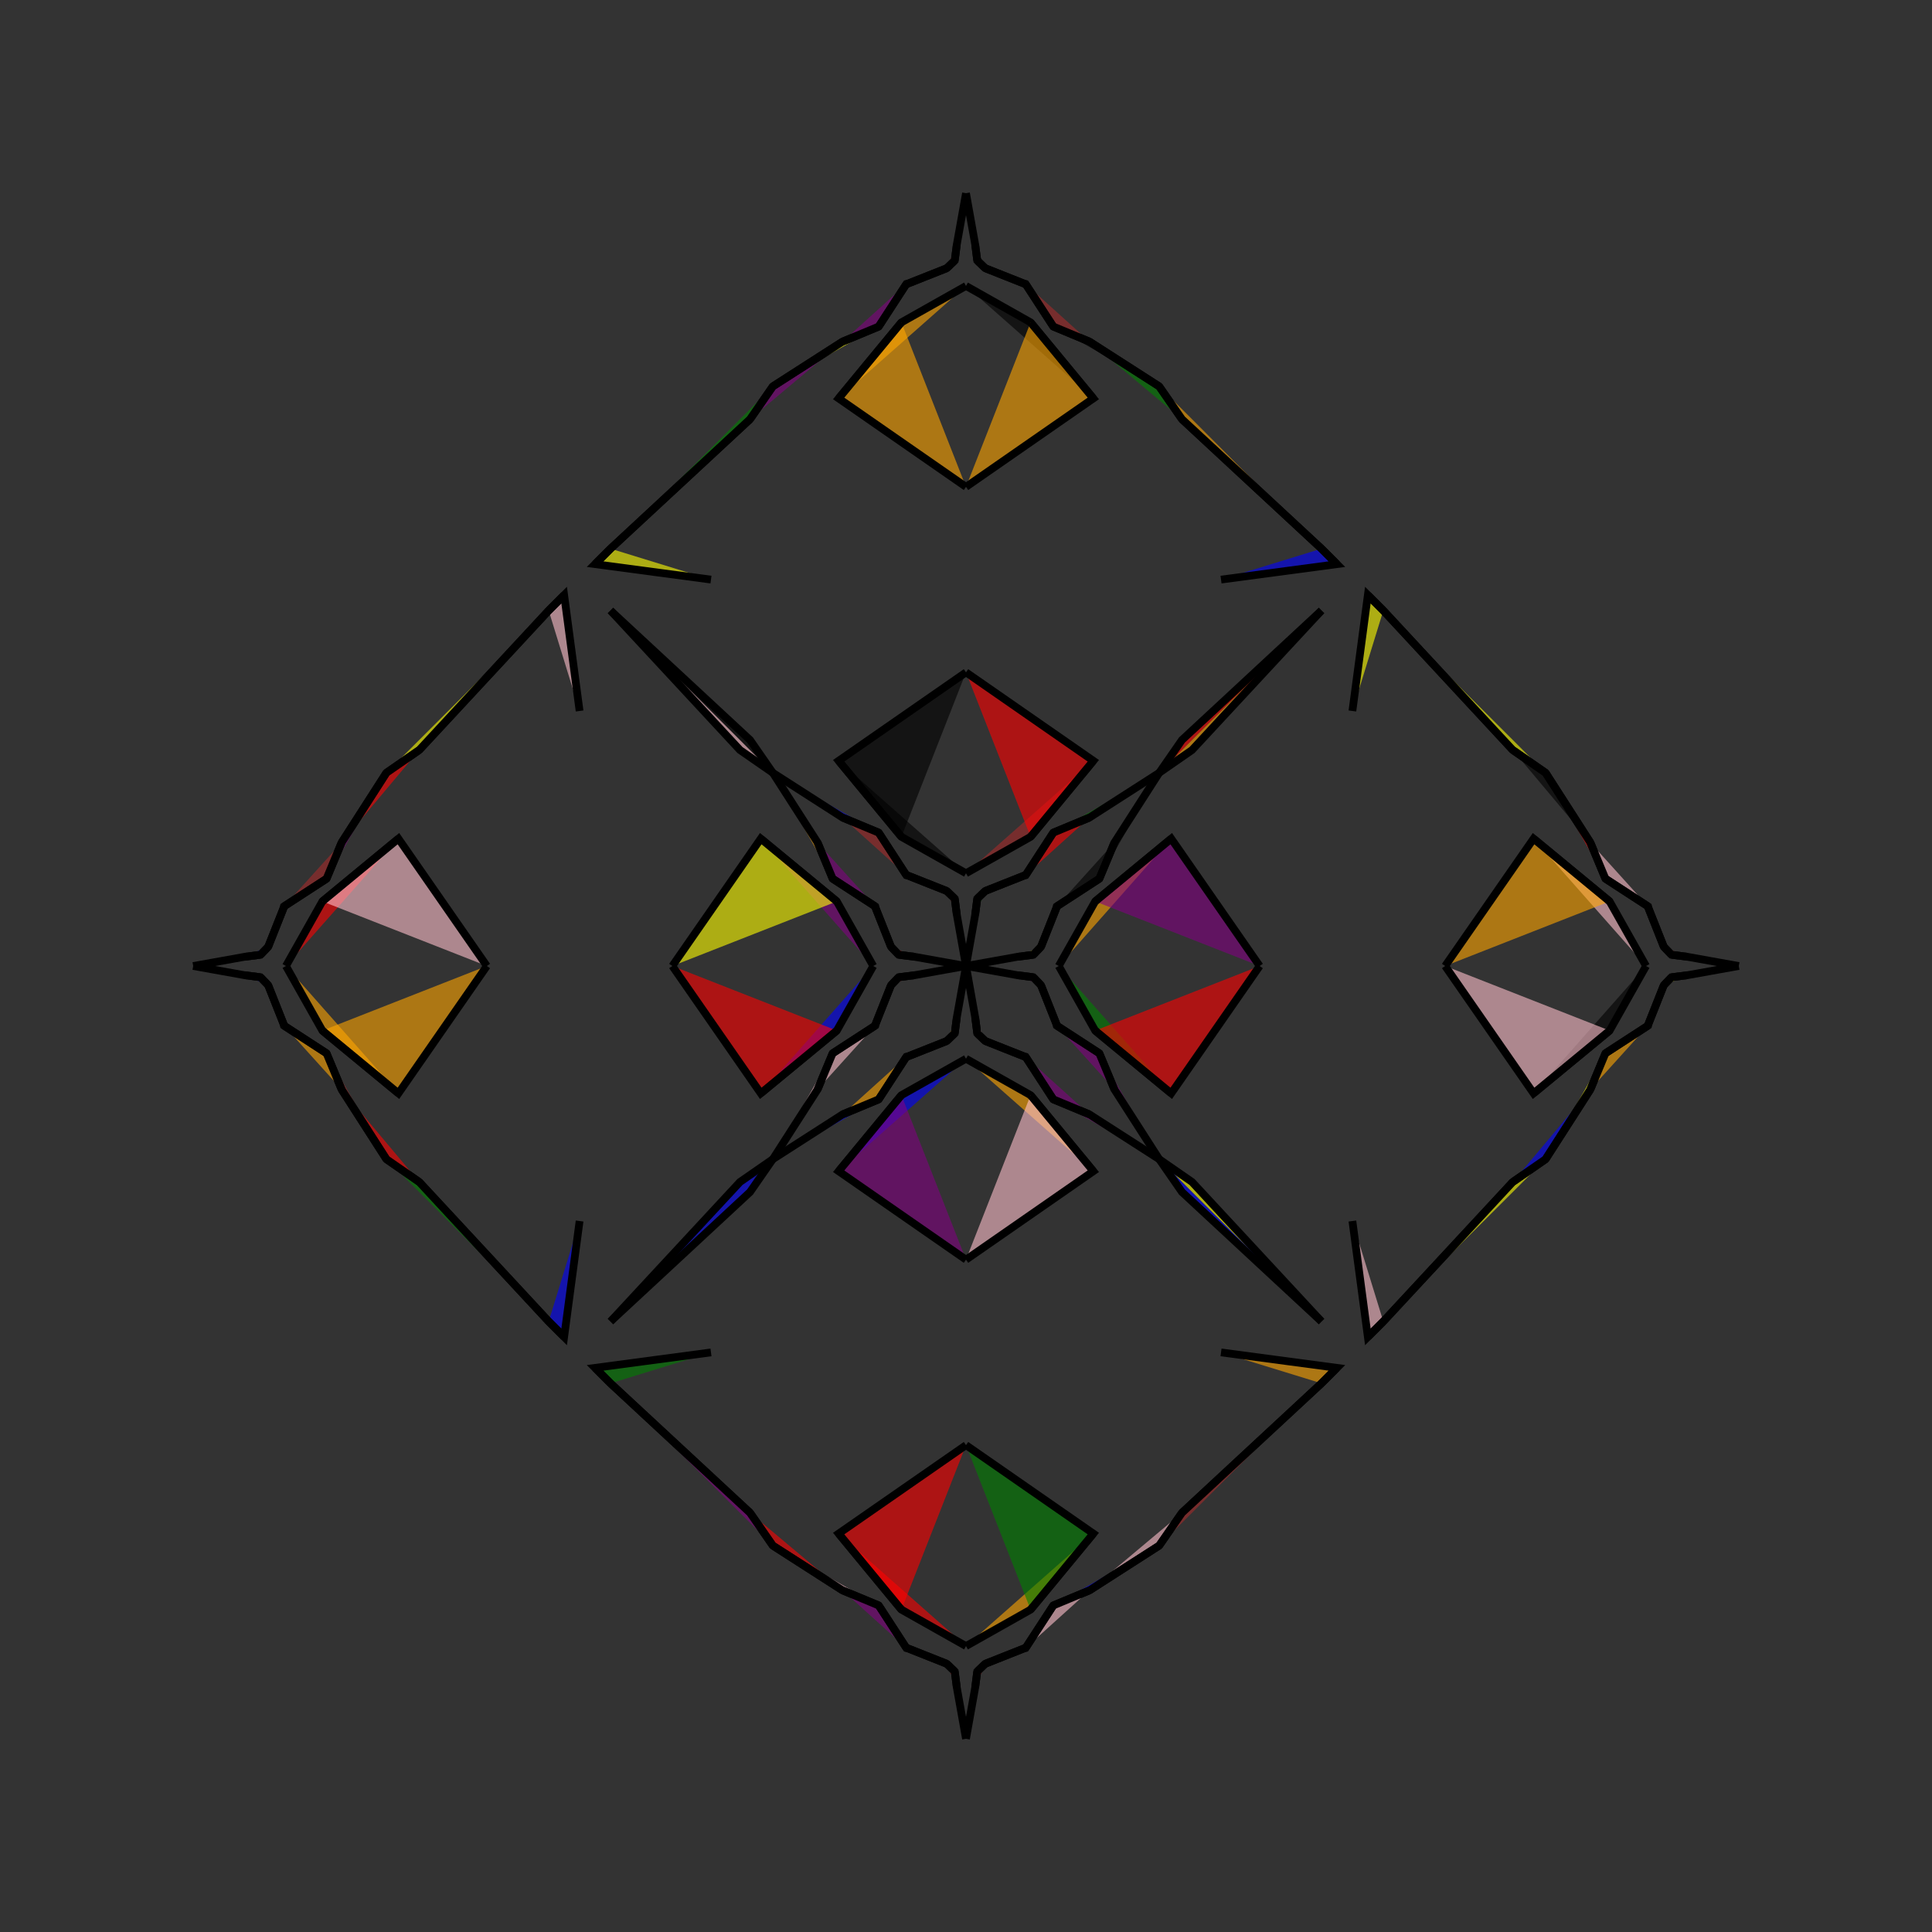 <?xml version="1.0" encoding="UTF-8"?>
<svg xmlns="http://www.w3.org/2000/svg" xmlns:xlink="http://www.w3.org/1999/xlink"
     width="250" height="250" viewBox="-125.0 -125.0 250 250">
<rect x="-125.0" y="-125.0" width="250" height="250" fill="#333333" stroke="none"/>
<defs>
</defs>
<path d="M12.0,-0.0 L16.715,-8.357 L26.556,-16.479" fill="orange" fill-opacity="0.6" stroke="black" stroke-width="1" />
<path d="M12.0,-0.0 L16.715,8.357 L26.556,16.479" fill="green" fill-opacity="0.6" stroke="black" stroke-width="1" />
<path d="M16.715,-8.357 L26.556,-16.479 L38.0,-0.0" fill="purple" fill-opacity="0.6" stroke="black" stroke-width="1" />
<path d="M16.715,8.357 L26.556,16.479 L38.0,-0.0" fill="red" fill-opacity="0.6" stroke="black" stroke-width="1" />
<path d="M33.0,50.0 L48.0,52.0 L46.0,54.0" fill="orange" fill-opacity="0.6" stroke="black" stroke-width="1" />
<path d="M33.0,-50.0 L48.0,-52.0 L46.0,-54.0" fill="blue" fill-opacity="0.6" stroke="black" stroke-width="1" />
<path d="M48.0,52.0 L46.0,54.0 L27.944,70.754" fill="red" fill-opacity="0.6" stroke="black" stroke-width="1" />
<path d="M48.0,-52.0 L46.0,-54.0 L27.944,-70.754" fill="red" fill-opacity="0.6" stroke="black" stroke-width="1" />
<path d="M46.0,-46.0 L29.246,-27.944 L25.0,-25.0" fill="orange" fill-opacity="0.6" stroke="black" stroke-width="1" />
<path d="M46.0,46.0 L29.246,27.944 L25.0,25.0" fill="yellow" fill-opacity="0.6" stroke="black" stroke-width="1" />
<path d="M27.944,70.754 L25.0,75.0 L15.972,80.797" fill="pink" fill-opacity="0.6" stroke="black" stroke-width="1" />
<path d="M27.944,-70.754 L25.0,-75.0 L15.972,-80.797" fill="green" fill-opacity="0.6" stroke="black" stroke-width="1" />
<path d="M25.0,-25.0 L19.203,-15.972 L17.257,-11.296" fill="black" fill-opacity="0.6" stroke="black" stroke-width="1" />
<path d="M25.0,25.0 L19.203,15.972 L17.257,11.296" fill="purple" fill-opacity="0.6" stroke="black" stroke-width="1" />
<path d="M19.203,-15.972 L17.257,-11.296 L11.742,-7.711" fill="black" fill-opacity="0.6" stroke="black" stroke-width="1" />
<path d="M19.203,15.972 L17.257,11.296 L11.742,7.711" fill="purple" fill-opacity="0.6" stroke="black" stroke-width="1" />
<path d="M17.257,-11.296 L11.742,-7.711 L11.701,-7.519" fill="brown" fill-opacity="0.6" stroke="black" stroke-width="1" />
<path d="M17.257,11.296 L11.742,7.711 L11.701,7.519" fill="red" fill-opacity="0.6" stroke="black" stroke-width="1" />
<path d="M11.742,-7.711 L11.701,-7.519 L9.705,-2.485" fill="red" fill-opacity="0.6" stroke="black" stroke-width="1" />
<path d="M11.742,7.711 L11.701,7.519 L9.705,2.485" fill="brown" fill-opacity="0.6" stroke="black" stroke-width="1" />
<path d="M11.701,-7.519 L9.705,-2.485 L8.713,-1.455" fill="purple" fill-opacity="0.6" stroke="black" stroke-width="1" />
<path d="M11.701,7.519 L9.705,2.485 L8.713,1.455" fill="blue" fill-opacity="0.6" stroke="black" stroke-width="1" />
<path d="M9.705,-2.485 L8.713,-1.455 L6.631,-1.188" fill="yellow" fill-opacity="0.6" stroke="black" stroke-width="1" />
<path d="M9.705,2.485 L8.713,1.455 L6.631,1.188" fill="purple" fill-opacity="0.6" stroke="black" stroke-width="1" />
<path d="M8.713,-1.455 L6.631,-1.188 L0.0,-0.0" fill="blue" fill-opacity="0.6" stroke="black" stroke-width="1" />
<path d="M8.713,1.455 L6.631,1.188 L0.0,-0.0" fill="blue" fill-opacity="0.6" stroke="black" stroke-width="1" />
<path d="M-12.0,-0.0 L-16.715,-8.357 L-26.556,-16.479" fill="purple" fill-opacity="0.6" stroke="black" stroke-width="1" />
<path d="M-12.0,-0.0 L-16.715,8.357 L-26.556,16.479" fill="blue" fill-opacity="0.6" stroke="black" stroke-width="1" />
<path d="M-16.715,-8.357 L-26.556,-16.479 L-38.0,-0.0" fill="yellow" fill-opacity="0.6" stroke="black" stroke-width="1" />
<path d="M-16.715,8.357 L-26.556,16.479 L-38.0,-0.0" fill="red" fill-opacity="0.6" stroke="black" stroke-width="1" />
<path d="M-33.0,50.0 L-48.0,52.0 L-46.0,54.0" fill="green" fill-opacity="0.6" stroke="black" stroke-width="1" />
<path d="M-33.0,-50.0 L-48.0,-52.0 L-46.0,-54.0" fill="yellow" fill-opacity="0.6" stroke="black" stroke-width="1" />
<path d="M-48.0,52.0 L-46.0,54.0 L-27.944,70.754" fill="red" fill-opacity="0.6" stroke="black" stroke-width="1" />
<path d="M-48.0,-52.0 L-46.0,-54.0 L-27.944,-70.754" fill="black" fill-opacity="0.6" stroke="black" stroke-width="1" />
<path d="M-46.0,-46.0 L-29.246,-27.944 L-25.0,-25.0" fill="pink" fill-opacity="0.6" stroke="black" stroke-width="1" />
<path d="M-46.0,46.0 L-29.246,27.944 L-25.0,25.0" fill="blue" fill-opacity="0.6" stroke="black" stroke-width="1" />
<path d="M-27.944,70.754 L-25.0,75.0 L-15.972,80.797" fill="red" fill-opacity="0.6" stroke="black" stroke-width="1" />
<path d="M-27.944,-70.754 L-25.0,-75.0 L-15.972,-80.797" fill="purple" fill-opacity="0.6" stroke="black" stroke-width="1" />
<path d="M-25.0,-25.0 L-19.203,-15.972 L-17.257,-11.296" fill="orange" fill-opacity="0.6" stroke="black" stroke-width="1" />
<path d="M-25.0,25.0 L-19.203,15.972 L-17.257,11.296" fill="pink" fill-opacity="0.6" stroke="black" stroke-width="1" />
<path d="M-19.203,-15.972 L-17.257,-11.296 L-11.742,-7.711" fill="purple" fill-opacity="0.6" stroke="black" stroke-width="1" />
<path d="M-19.203,15.972 L-17.257,11.296 L-11.742,7.711" fill="pink" fill-opacity="0.6" stroke="black" stroke-width="1" />
<path d="M-17.257,-11.296 L-11.742,-7.711 L-11.701,-7.519" fill="yellow" fill-opacity="0.6" stroke="black" stroke-width="1" />
<path d="M-17.257,11.296 L-11.742,7.711 L-11.701,7.519" fill="yellow" fill-opacity="0.6" stroke="black" stroke-width="1" />
<path d="M-11.742,-7.711 L-11.701,-7.519 L-9.705,-2.485" fill="purple" fill-opacity="0.6" stroke="black" stroke-width="1" />
<path d="M-11.742,7.711 L-11.701,7.519 L-9.705,2.485" fill="purple" fill-opacity="0.6" stroke="black" stroke-width="1" />
<path d="M-11.701,-7.519 L-9.705,-2.485 L-8.713,-1.455" fill="green" fill-opacity="0.6" stroke="black" stroke-width="1" />
<path d="M-11.701,7.519 L-9.705,2.485 L-8.713,1.455" fill="brown" fill-opacity="0.6" stroke="black" stroke-width="1" />
<path d="M-9.705,-2.485 L-8.713,-1.455 L-6.631,-1.188" fill="red" fill-opacity="0.6" stroke="black" stroke-width="1" />
<path d="M-9.705,2.485 L-8.713,1.455 L-6.631,1.188" fill="brown" fill-opacity="0.6" stroke="black" stroke-width="1" />
<path d="M-8.713,-1.455 L-6.631,-1.188 L0.0,-0.0" fill="green" fill-opacity="0.6" stroke="black" stroke-width="1" />
<path d="M-8.713,1.455 L-6.631,1.188 L0.0,-0.0" fill="orange" fill-opacity="0.6" stroke="black" stroke-width="1" />
<path d="M88.0,-0.0 L83.285,8.357 L73.444,16.479" fill="black" fill-opacity="0.6" stroke="black" stroke-width="1" />
<path d="M88.0,-0.0 L83.285,-8.357 L73.444,-16.479" fill="pink" fill-opacity="0.6" stroke="black" stroke-width="1" />
<path d="M83.285,8.357 L73.444,16.479 L62.0,-0.0" fill="pink" fill-opacity="0.6" stroke="black" stroke-width="1" />
<path d="M83.285,-8.357 L73.444,-16.479 L62.0,-0.0" fill="orange" fill-opacity="0.6" stroke="black" stroke-width="1" />
<path d="M50.0,33.0 L52.0,48.0 L54.0,46.0" fill="pink" fill-opacity="0.6" stroke="black" stroke-width="1" />
<path d="M50.0,-33.0 L52.0,-48.0 L54.0,-46.0" fill="yellow" fill-opacity="0.6" stroke="black" stroke-width="1" />
<path d="M52.0,48.0 L54.0,46.0 L70.754,27.944" fill="black" fill-opacity="0.6" stroke="black" stroke-width="1" />
<path d="M52.0,-48.0 L54.0,-46.0 L70.754,-27.944" fill="orange" fill-opacity="0.6" stroke="black" stroke-width="1" />
<path d="M54.0,46.0 L70.754,27.944 L75.0,25.0" fill="yellow" fill-opacity="0.6" stroke="black" stroke-width="1" />
<path d="M54.0,-46.0 L70.754,-27.944 L75.0,-25.0" fill="yellow" fill-opacity="0.6" stroke="black" stroke-width="1" />
<path d="M70.754,27.944 L75.0,25.0 L80.797,15.972" fill="blue" fill-opacity="0.6" stroke="black" stroke-width="1" />
<path d="M70.754,-27.944 L75.0,-25.0 L80.797,-15.972" fill="black" fill-opacity="0.6" stroke="black" stroke-width="1" />
<path d="M75.0,25.0 L80.797,15.972 L82.743,11.296" fill="yellow" fill-opacity="0.6" stroke="black" stroke-width="1" />
<path d="M75.0,-25.0 L80.797,-15.972 L82.743,-11.296" fill="red" fill-opacity="0.6" stroke="black" stroke-width="1" />
<path d="M80.797,15.972 L82.743,11.296 L88.258,7.711" fill="orange" fill-opacity="0.6" stroke="black" stroke-width="1" />
<path d="M80.797,-15.972 L82.743,-11.296 L88.258,-7.711" fill="pink" fill-opacity="0.6" stroke="black" stroke-width="1" />
<path d="M82.743,11.296 L88.258,7.711 L88.299,7.519" fill="purple" fill-opacity="0.6" stroke="black" stroke-width="1" />
<path d="M82.743,-11.296 L88.258,-7.711 L88.299,-7.519" fill="pink" fill-opacity="0.6" stroke="black" stroke-width="1" />
<path d="M88.258,7.711 L88.299,7.519 L90.295,2.485" fill="orange" fill-opacity="0.6" stroke="black" stroke-width="1" />
<path d="M88.258,-7.711 L88.299,-7.519 L90.295,-2.485" fill="red" fill-opacity="0.6" stroke="black" stroke-width="1" />
<path d="M88.299,7.519 L90.295,2.485 L91.287,1.455" fill="brown" fill-opacity="0.6" stroke="black" stroke-width="1" />
<path d="M88.299,-7.519 L90.295,-2.485 L91.287,-1.455" fill="blue" fill-opacity="0.6" stroke="black" stroke-width="1" />
<path d="M90.295,2.485 L91.287,1.455 L93.369,1.188" fill="yellow" fill-opacity="0.6" stroke="black" stroke-width="1" />
<path d="M90.295,-2.485 L91.287,-1.455 L93.369,-1.188" fill="brown" fill-opacity="0.6" stroke="black" stroke-width="1" />
<path d="M91.287,1.455 L93.369,1.188 L100.0,-0.0" fill="green" fill-opacity="0.6" stroke="black" stroke-width="1" />
<path d="M91.287,-1.455 L93.369,-1.188 L100.0,-0.0" fill="red" fill-opacity="0.6" stroke="black" stroke-width="1" />
<path d="M0.0,-12.0 L8.357,-16.715 L16.479,-26.556" fill="brown" fill-opacity="0.6" stroke="black" stroke-width="1" />
<path d="M0.0,12.0 L8.357,16.715 L16.479,26.556" fill="orange" fill-opacity="0.6" stroke="black" stroke-width="1" />
<path d="M0.0,88.0 L8.357,83.285 L16.479,73.444" fill="orange" fill-opacity="0.6" stroke="black" stroke-width="1" />
<path d="M0.0,-88.0 L8.357,-83.285 L16.479,-73.444" fill="black" fill-opacity="0.6" stroke="black" stroke-width="1" />
<path d="M8.357,-16.715 L16.479,-26.556 L0.0,-38.0" fill="red" fill-opacity="0.6" stroke="black" stroke-width="1" />
<path d="M8.357,16.715 L16.479,26.556 L0.0,38.0" fill="pink" fill-opacity="0.6" stroke="black" stroke-width="1" />
<path d="M8.357,83.285 L16.479,73.444 L0.0,62.0" fill="green" fill-opacity="0.6" stroke="black" stroke-width="1" />
<path d="M8.357,-83.285 L16.479,-73.444 L0.0,-62.0" fill="orange" fill-opacity="0.6" stroke="black" stroke-width="1" />
<path d="M46.0,-46.0 L27.944,-29.246 L25.0,-25.0" fill="red" fill-opacity="0.6" stroke="black" stroke-width="1" />
<path d="M46.0,46.0 L27.944,29.246 L25.0,25.0" fill="blue" fill-opacity="0.6" stroke="black" stroke-width="1" />
<path d="M46.0,54.0 L27.944,70.754 L25.0,75.0" fill="brown" fill-opacity="0.6" stroke="black" stroke-width="1" />
<path d="M46.0,-54.0 L27.944,-70.754 L25.0,-75.0" fill="orange" fill-opacity="0.6" stroke="black" stroke-width="1" />
<path d="M25.0,-25.0 L15.972,-19.203 L11.296,-17.257" fill="green" fill-opacity="0.6" stroke="black" stroke-width="1" />
<path d="M25.0,25.0 L15.972,19.203 L11.296,17.257" fill="purple" fill-opacity="0.6" stroke="black" stroke-width="1" />
<path d="M25.0,75.0 L15.972,80.797 L11.296,82.743" fill="blue" fill-opacity="0.6" stroke="black" stroke-width="1" />
<path d="M25.0,-75.0 L15.972,-80.797 L11.296,-82.743" fill="black" fill-opacity="0.6" stroke="black" stroke-width="1" />
<path d="M15.972,-19.203 L11.296,-17.257 L7.711,-11.742" fill="red" fill-opacity="0.6" stroke="black" stroke-width="1" />
<path d="M15.972,19.203 L11.296,17.257 L7.711,11.742" fill="purple" fill-opacity="0.6" stroke="black" stroke-width="1" />
<path d="M15.972,80.797 L11.296,82.743 L7.711,88.258" fill="pink" fill-opacity="0.6" stroke="black" stroke-width="1" />
<path d="M15.972,-80.797 L11.296,-82.743 L7.711,-88.258" fill="brown" fill-opacity="0.6" stroke="black" stroke-width="1" />
<path d="M11.296,-17.257 L7.711,-11.742 L7.519,-11.701" fill="blue" fill-opacity="0.6" stroke="black" stroke-width="1" />
<path d="M11.296,17.257 L7.711,11.742 L7.519,11.701" fill="black" fill-opacity="0.6" stroke="black" stroke-width="1" />
<path d="M11.296,82.743 L7.711,88.258 L7.519,88.299" fill="brown" fill-opacity="0.6" stroke="black" stroke-width="1" />
<path d="M11.296,-82.743 L7.711,-88.258 L7.519,-88.299" fill="blue" fill-opacity="0.6" stroke="black" stroke-width="1" />
<path d="M7.711,-11.742 L7.519,-11.701 L2.485,-9.705" fill="purple" fill-opacity="0.6" stroke="black" stroke-width="1" />
<path d="M7.711,11.742 L7.519,11.701 L2.485,9.705" fill="yellow" fill-opacity="0.6" stroke="black" stroke-width="1" />
<path d="M7.711,88.258 L7.519,88.299 L2.485,90.295" fill="yellow" fill-opacity="0.6" stroke="black" stroke-width="1" />
<path d="M7.711,-88.258 L7.519,-88.299 L2.485,-90.295" fill="green" fill-opacity="0.6" stroke="black" stroke-width="1" />
<path d="M7.519,-11.701 L2.485,-9.705 L1.455,-8.713" fill="purple" fill-opacity="0.6" stroke="black" stroke-width="1" />
<path d="M7.519,11.701 L2.485,9.705 L1.455,8.713" fill="black" fill-opacity="0.6" stroke="black" stroke-width="1" />
<path d="M7.519,88.299 L2.485,90.295 L1.455,91.287" fill="black" fill-opacity="0.6" stroke="black" stroke-width="1" />
<path d="M7.519,-88.299 L2.485,-90.295 L1.455,-91.287" fill="blue" fill-opacity="0.6" stroke="black" stroke-width="1" />
<path d="M2.485,-9.705 L1.455,-8.713 L1.188,-6.631" fill="green" fill-opacity="0.6" stroke="black" stroke-width="1" />
<path d="M2.485,9.705 L1.455,8.713 L1.188,6.631" fill="pink" fill-opacity="0.6" stroke="black" stroke-width="1" />
<path d="M2.485,90.295 L1.455,91.287 L1.188,93.369" fill="red" fill-opacity="0.6" stroke="black" stroke-width="1" />
<path d="M2.485,-90.295 L1.455,-91.287 L1.188,-93.369" fill="black" fill-opacity="0.6" stroke="black" stroke-width="1" />
<path d="M1.455,-8.713 L1.188,-6.631 L0.0,-0.0" fill="green" fill-opacity="0.6" stroke="black" stroke-width="1" />
<path d="M1.455,8.713 L1.188,6.631 L0.0,-0.0" fill="red" fill-opacity="0.6" stroke="black" stroke-width="1" />
<path d="M1.455,91.287 L1.188,93.369 L0.0,100.0" fill="green" fill-opacity="0.6" stroke="black" stroke-width="1" />
<path d="M1.455,-91.287 L1.188,-93.369 L0.0,-100.0" fill="pink" fill-opacity="0.6" stroke="black" stroke-width="1" />
<path d="M0.0,88.0 L-8.357,83.285 L-16.479,73.444" fill="red" fill-opacity="0.6" stroke="black" stroke-width="1" />
<path d="M0.0,-12.0 L-8.357,-16.715 L-16.479,-26.556" fill="black" fill-opacity="0.6" stroke="black" stroke-width="1" />
<path d="M0.0,12.0 L-8.357,16.715 L-16.479,26.556" fill="blue" fill-opacity="0.6" stroke="black" stroke-width="1" />
<path d="M0.0,-88.0 L-8.357,-83.285 L-16.479,-73.444" fill="orange" fill-opacity="0.6" stroke="black" stroke-width="1" />
<path d="M-8.357,83.285 L-16.479,73.444 L0.0,62.0" fill="red" fill-opacity="0.6" stroke="black" stroke-width="1" />
<path d="M-8.357,-16.715 L-16.479,-26.556 L0.0,-38.0" fill="black" fill-opacity="0.6" stroke="black" stroke-width="1" />
<path d="M-8.357,16.715 L-16.479,26.556 L0.0,38.0" fill="purple" fill-opacity="0.6" stroke="black" stroke-width="1" />
<path d="M-8.357,-83.285 L-16.479,-73.444 L0.0,-62.0" fill="orange" fill-opacity="0.6" stroke="black" stroke-width="1" />
<path d="M-46.0,54.0 L-27.944,70.754 L-25.0,75.0" fill="purple" fill-opacity="0.6" stroke="black" stroke-width="1" />
<path d="M-46.0,-46.0 L-27.944,-29.246 L-25.0,-25.0" fill="black" fill-opacity="0.6" stroke="black" stroke-width="1" />
<path d="M-46.0,46.0 L-27.944,29.246 L-25.0,25.0" fill="blue" fill-opacity="0.6" stroke="black" stroke-width="1" />
<path d="M-46.0,-54.0 L-27.944,-70.754 L-25.0,-75.0" fill="green" fill-opacity="0.6" stroke="black" stroke-width="1" />
<path d="M-25.0,75.0 L-15.972,80.797 L-11.296,82.743" fill="pink" fill-opacity="0.6" stroke="black" stroke-width="1" />
<path d="M-25.0,-25.0 L-15.972,-19.203 L-11.296,-17.257" fill="blue" fill-opacity="0.6" stroke="black" stroke-width="1" />
<path d="M-25.0,25.0 L-15.972,19.203 L-11.296,17.257" fill="blue" fill-opacity="0.6" stroke="black" stroke-width="1" />
<path d="M-25.0,-75.0 L-15.972,-80.797 L-11.296,-82.743" fill="yellow" fill-opacity="0.6" stroke="black" stroke-width="1" />
<path d="M-15.972,80.797 L-11.296,82.743 L-7.711,88.258" fill="purple" fill-opacity="0.6" stroke="black" stroke-width="1" />
<path d="M-15.972,-19.203 L-11.296,-17.257 L-7.711,-11.742" fill="brown" fill-opacity="0.6" stroke="black" stroke-width="1" />
<path d="M-15.972,19.203 L-11.296,17.257 L-7.711,11.742" fill="orange" fill-opacity="0.6" stroke="black" stroke-width="1" />
<path d="M-15.972,-80.797 L-11.296,-82.743 L-7.711,-88.258" fill="purple" fill-opacity="0.6" stroke="black" stroke-width="1" />
<path d="M-11.296,82.743 L-7.711,88.258 L-7.519,88.299" fill="red" fill-opacity="0.6" stroke="black" stroke-width="1" />
<path d="M-11.296,-17.257 L-7.711,-11.742 L-7.519,-11.701" fill="red" fill-opacity="0.6" stroke="black" stroke-width="1" />
<path d="M-11.296,17.257 L-7.711,11.742 L-7.519,11.701" fill="yellow" fill-opacity="0.6" stroke="black" stroke-width="1" />
<path d="M-11.296,-82.743 L-7.711,-88.258 L-7.519,-88.299" fill="green" fill-opacity="0.6" stroke="black" stroke-width="1" />
<path d="M-7.711,88.258 L-7.519,88.299 L-2.485,90.295" fill="pink" fill-opacity="0.6" stroke="black" stroke-width="1" />
<path d="M-7.711,-11.742 L-7.519,-11.701 L-2.485,-9.705" fill="orange" fill-opacity="0.6" stroke="black" stroke-width="1" />
<path d="M-7.711,11.742 L-7.519,11.701 L-2.485,9.705" fill="orange" fill-opacity="0.6" stroke="black" stroke-width="1" />
<path d="M-7.711,-88.258 L-7.519,-88.299 L-2.485,-90.295" fill="yellow" fill-opacity="0.6" stroke="black" stroke-width="1" />
<path d="M-7.519,88.299 L-2.485,90.295 L-1.455,91.287" fill="blue" fill-opacity="0.6" stroke="black" stroke-width="1" />
<path d="M-7.519,-11.701 L-2.485,-9.705 L-1.455,-8.713" fill="black" fill-opacity="0.6" stroke="black" stroke-width="1" />
<path d="M-7.519,11.701 L-2.485,9.705 L-1.455,8.713" fill="blue" fill-opacity="0.6" stroke="black" stroke-width="1" />
<path d="M-7.519,-88.299 L-2.485,-90.295 L-1.455,-91.287" fill="yellow" fill-opacity="0.6" stroke="black" stroke-width="1" />
<path d="M-2.485,90.295 L-1.455,91.287 L-1.188,93.369" fill="red" fill-opacity="0.6" stroke="black" stroke-width="1" />
<path d="M-2.485,-9.705 L-1.455,-8.713 L-1.188,-6.631" fill="brown" fill-opacity="0.6" stroke="black" stroke-width="1" />
<path d="M-2.485,9.705 L-1.455,8.713 L-1.188,6.631" fill="orange" fill-opacity="0.6" stroke="black" stroke-width="1" />
<path d="M-2.485,-90.295 L-1.455,-91.287 L-1.188,-93.369" fill="brown" fill-opacity="0.6" stroke="black" stroke-width="1" />
<path d="M-1.455,91.287 L-1.188,93.369 L0.0,100.0" fill="red" fill-opacity="0.6" stroke="black" stroke-width="1" />
<path d="M-1.455,-8.713 L-1.188,-6.631 L0.0,-0.0" fill="yellow" fill-opacity="0.6" stroke="black" stroke-width="1" />
<path d="M-1.455,8.713 L-1.188,6.631 L0.0,-0.0" fill="purple" fill-opacity="0.6" stroke="black" stroke-width="1" />
<path d="M-1.455,-91.287 L-1.188,-93.369 L0.0,-100.0" fill="yellow" fill-opacity="0.6" stroke="black" stroke-width="1" />
<path d="M-88.0,-0.0 L-83.285,-8.357 L-73.444,-16.479" fill="red" fill-opacity="0.6" stroke="black" stroke-width="1" />
<path d="M-88.0,-0.0 L-83.285,8.357 L-73.444,16.479" fill="orange" fill-opacity="0.6" stroke="black" stroke-width="1" />
<path d="M-83.285,-8.357 L-73.444,-16.479 L-62.0,-0.0" fill="pink" fill-opacity="0.6" stroke="black" stroke-width="1" />
<path d="M-83.285,8.357 L-73.444,16.479 L-62.0,-0.0" fill="orange" fill-opacity="0.6" stroke="black" stroke-width="1" />
<path d="M-50.0,-33.0 L-52.0,-48.0 L-54.0,-46.0" fill="pink" fill-opacity="0.6" stroke="black" stroke-width="1" />
<path d="M-50.0,33.0 L-52.0,48.0 L-54.0,46.0" fill="blue" fill-opacity="0.6" stroke="black" stroke-width="1" />
<path d="M-52.0,-48.0 L-54.0,-46.0 L-70.754,-27.944" fill="green" fill-opacity="0.6" stroke="black" stroke-width="1" />
<path d="M-52.0,48.0 L-54.0,46.0 L-70.754,27.944" fill="yellow" fill-opacity="0.6" stroke="black" stroke-width="1" />
<path d="M-54.0,-46.0 L-70.754,-27.944 L-75.0,-25.0" fill="yellow" fill-opacity="0.6" stroke="black" stroke-width="1" />
<path d="M-54.0,46.0 L-70.754,27.944 L-75.0,25.0" fill="green" fill-opacity="0.6" stroke="black" stroke-width="1" />
<path d="M-70.754,-27.944 L-75.0,-25.0 L-80.797,-15.972" fill="red" fill-opacity="0.6" stroke="black" stroke-width="1" />
<path d="M-70.754,27.944 L-75.0,25.0 L-80.797,15.972" fill="red" fill-opacity="0.6" stroke="black" stroke-width="1" />
<path d="M-75.0,-25.0 L-80.797,-15.972 L-82.743,-11.296" fill="purple" fill-opacity="0.6" stroke="black" stroke-width="1" />
<path d="M-75.0,25.0 L-80.797,15.972 L-82.743,11.296" fill="brown" fill-opacity="0.6" stroke="black" stroke-width="1" />
<path d="M-80.797,-15.972 L-82.743,-11.296 L-88.258,-7.711" fill="brown" fill-opacity="0.6" stroke="black" stroke-width="1" />
<path d="M-80.797,15.972 L-82.743,11.296 L-88.258,7.711" fill="orange" fill-opacity="0.6" stroke="black" stroke-width="1" />
<path d="M-82.743,-11.296 L-88.258,-7.711 L-88.299,-7.519" fill="orange" fill-opacity="0.6" stroke="black" stroke-width="1" />
<path d="M-82.743,11.296 L-88.258,7.711 L-88.299,7.519" fill="yellow" fill-opacity="0.6" stroke="black" stroke-width="1" />
<path d="M-88.258,-7.711 L-88.299,-7.519 L-90.295,-2.485" fill="red" fill-opacity="0.6" stroke="black" stroke-width="1" />
<path d="M-88.258,7.711 L-88.299,7.519 L-90.295,2.485" fill="blue" fill-opacity="0.6" stroke="black" stroke-width="1" />
<path d="M-88.299,-7.519 L-90.295,-2.485 L-91.287,-1.455" fill="blue" fill-opacity="0.6" stroke="black" stroke-width="1" />
<path d="M-88.299,7.519 L-90.295,2.485 L-91.287,1.455" fill="green" fill-opacity="0.6" stroke="black" stroke-width="1" />
<path d="M-90.295,-2.485 L-91.287,-1.455 L-93.369,-1.188" fill="blue" fill-opacity="0.6" stroke="black" stroke-width="1" />
<path d="M-90.295,2.485 L-91.287,1.455 L-93.369,1.188" fill="blue" fill-opacity="0.6" stroke="black" stroke-width="1" />
<path d="M-91.287,-1.455 L-93.369,-1.188 L-100.0,-0.0" fill="orange" fill-opacity="0.6" stroke="black" stroke-width="1" />
<path d="M-91.287,1.455 L-93.369,1.188 L-100.0,-0.0" fill="purple" fill-opacity="0.6" stroke="black" stroke-width="1" />
</svg>